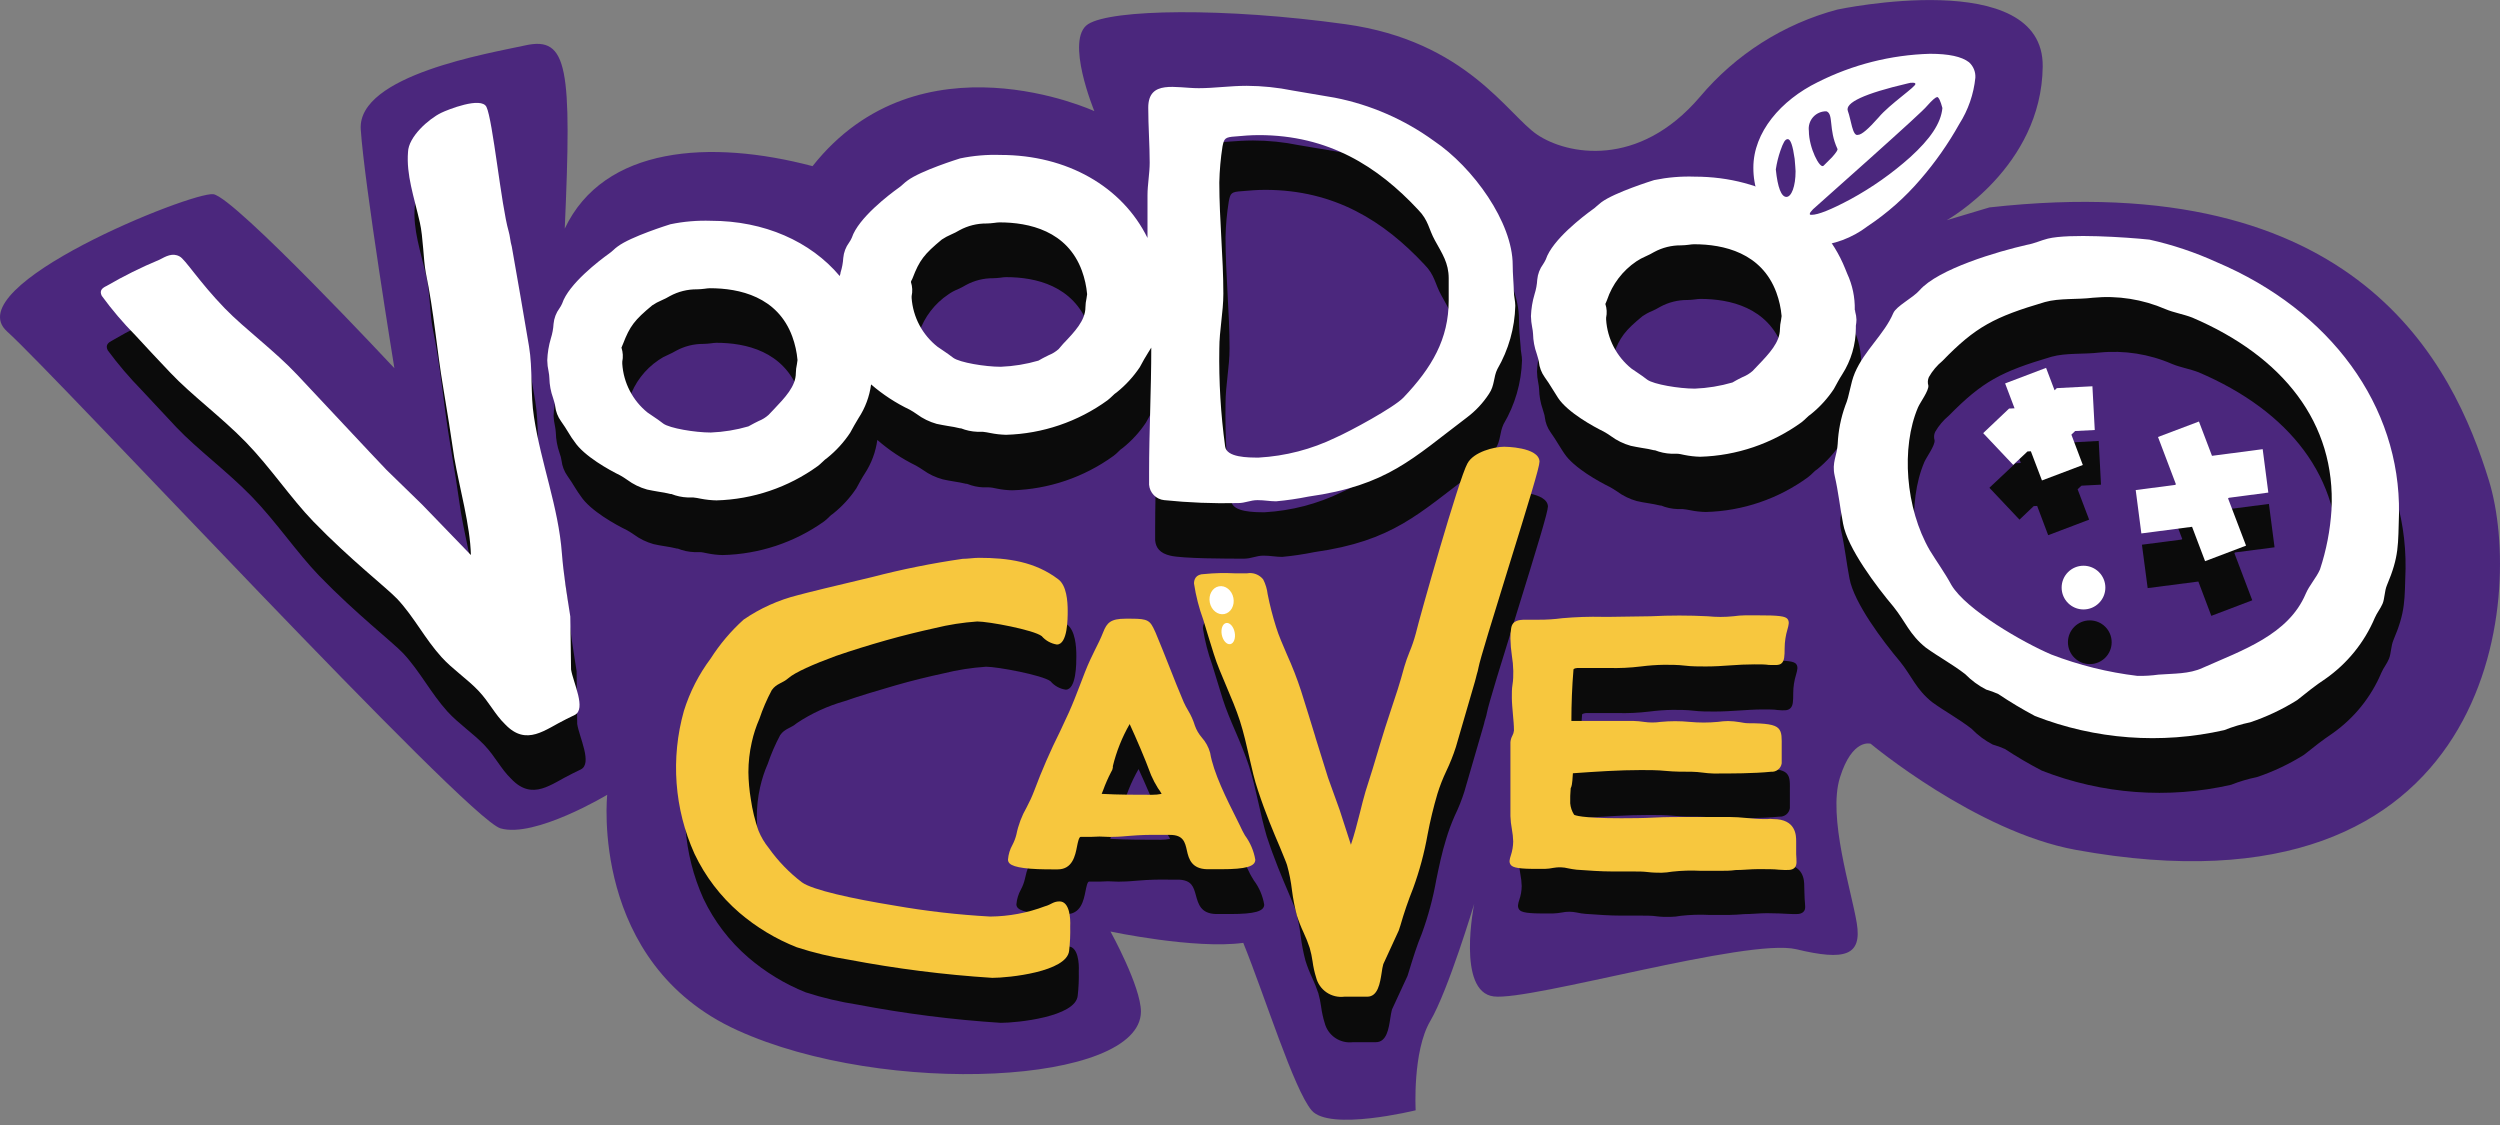 <svg width="200" height="90" viewBox="0 0 200 90" fill="none" xmlns="http://www.w3.org/2000/svg">
<rect x="0" y="0" width="200" height="90" fill="#808080" stroke="none"/>
<path d="M48.577 63.583C48.577 63.583 47.145 77.037 58.984 82.419C70.824 87.801 91.221 86.751 91.275 80.939C91.275 78.921 88.84 74.522 88.84 74.522C88.84 74.522 95.567 75.954 99.462 75.43C101.204 79.728 103.498 87.121 104.924 88.823C106.351 90.525 113.253 88.823 113.253 88.823C113.253 88.823 112.99 84.114 114.423 81.679C115.856 79.244 117.935 72.315 117.935 72.315C117.935 72.315 116.509 79.345 119.495 79.715C122.482 80.085 139.839 75.006 143.713 75.941C147.588 76.876 148.967 76.459 148.543 73.856C148.12 71.252 146.202 65.352 147.198 62.191C148.194 59.029 149.653 59.5 149.653 59.5C149.653 59.5 158.089 66.536 166.061 67.989C199.63 74.104 201.971 47.7 199.112 38.437C196.253 29.174 188.705 13.291 159.152 16.594L155.742 17.616C155.742 17.616 163.33 13.385 163.417 5.319C163.505 -2.747 146.99 0.765 146.99 0.765C142.692 1.909 138.851 4.349 135.991 7.754C131.066 13.519 125.348 12.369 122.98 10.775C120.612 9.18 117.316 3.281 107.635 1.935C97.955 0.59 88.914 0.724 87.043 1.935C85.173 3.146 87.548 8.891 87.548 8.891C87.548 8.891 73.589 2.44 65.005 13.291C56.812 11.131 48.308 11.69 45.18 18.289C45.745 5.447 45.456 2.87 42.025 3.63C39.233 4.249 28.571 5.998 28.86 10.357C29.149 14.717 31.551 29.456 31.551 29.456C31.551 29.456 18.769 15.766 17.067 15.537C15.365 15.309 -3.471 22.877 0.565 26.516C4.602 30.156 37.303 65.46 40.034 66.267C42.765 67.075 48.577 63.583 48.577 63.583Z" fill="#4B277D"/>
<path d="M121.023 39.345C120.236 39.345 118.56 39.742 118.076 40.691C117.403 41.874 114.242 53.021 113.946 54.313C113.81 54.813 113.642 55.303 113.441 55.78C113.282 56.162 113.143 56.553 113.024 56.95C112.694 58.215 112.351 59.331 111.927 60.509C111.638 61.37 111.342 62.251 111.066 63.2C110.69 64.484 110.306 65.736 109.929 66.92C109.768 67.451 109.627 68.023 109.472 68.629C109.25 69.503 109.028 70.398 108.752 71.185L107.857 68.42L106.963 65.817C106.788 65.292 106.431 64.128 105.974 62.648L105.92 62.48C105.584 61.39 105.2 60.139 104.803 58.861C104.481 57.885 104.108 56.926 103.687 55.988C103.344 55.201 103.014 54.448 102.799 53.768C102.456 52.712 102.254 51.804 102.126 51.138C102.081 50.724 101.96 50.323 101.769 49.954C101.619 49.764 101.421 49.618 101.194 49.532C100.968 49.445 100.723 49.421 100.484 49.463H100.37H99.469C98.668 49.422 97.865 49.442 97.067 49.523C96.341 49.523 96.233 50.001 96.233 50.277C96.388 51.272 96.638 52.249 96.98 53.196C97.222 53.99 97.504 54.919 97.82 55.928C98.083 56.755 98.446 57.616 98.836 58.517C99.227 59.419 99.61 60.347 99.913 61.269C100.215 62.191 100.444 63.213 100.659 64.162C100.875 65.11 101.076 66.012 101.332 66.886C101.917 68.682 102.583 70.25 103.068 71.387C103.344 72.059 103.559 72.537 103.646 72.826C103.83 73.488 103.965 74.163 104.05 74.844C104.133 75.525 104.263 76.2 104.44 76.863C104.589 77.337 104.771 77.8 104.985 78.248C105.168 78.645 105.33 79.052 105.469 79.466C105.568 79.819 105.642 80.179 105.691 80.542C105.748 80.98 105.843 81.412 105.974 81.834C106.099 82.323 106.399 82.749 106.816 83.033C107.234 83.316 107.74 83.438 108.241 83.374C108.456 83.374 108.665 83.374 108.873 83.374C109.082 83.374 109.311 83.374 109.546 83.374H110.071C110.932 83.374 111.1 82.298 111.228 81.437C111.259 81.211 111.302 80.986 111.356 80.764L112.6 78.073L112.721 77.69C113.031 76.674 113.354 75.625 113.744 74.696C114.254 73.298 114.642 71.857 114.901 70.391C115.123 69.315 115.352 68.211 115.688 67.135C115.878 66.495 116.109 65.868 116.381 65.258C116.679 64.642 116.933 64.006 117.141 63.354C117.659 61.599 118.164 59.849 118.668 58.1L118.729 57.878C118.753 57.751 118.787 57.625 118.83 57.502C118.882 57.348 118.922 57.191 118.951 57.031C119.072 56.358 120.175 52.793 121.245 49.348C123.007 43.664 123.835 40.946 123.835 40.509C123.781 39.358 121.05 39.345 121.023 39.345Z" fill="#0B0B0B"/>
<path d="M85.436 75.712C84.918 75.712 84.763 75.975 84.272 76.102C82.872 76.632 81.389 76.91 79.892 76.923C77.321 76.782 74.76 76.488 72.223 76.042C68.9 75.504 65.658 74.804 64.823 74.185C63.815 73.406 62.927 72.484 62.186 71.447C61.847 71.028 61.57 70.561 61.366 70.061C61.083 69.246 60.876 68.406 60.747 67.552C60.627 66.834 60.56 66.108 60.545 65.379C60.543 64.574 60.631 63.77 60.807 62.984C60.95 62.34 61.155 61.712 61.419 61.108C61.689 60.315 62.022 59.546 62.415 58.807C62.799 58.262 63.236 58.289 63.761 57.838C64.935 57.063 66.221 56.473 67.575 56.089C68.813 55.658 70.266 55.228 71.611 54.838C72.957 54.448 74.302 54.125 75.486 53.869C76.603 53.591 77.742 53.413 78.89 53.338C79.798 53.338 83.397 54.01 84.043 54.501C84.353 54.868 84.786 55.107 85.261 55.174C86.108 55.167 86.108 53.075 86.108 52.477C86.108 51.696 86.021 50.458 85.375 49.961C83.512 48.534 81.339 48.232 79.004 48.232C78.574 48.232 78.137 48.319 77.706 48.319C75.272 48.674 72.86 49.163 70.481 49.786C67.79 50.418 65.207 51.057 64.541 51.232C62.996 51.614 61.53 52.263 60.209 53.149C59.192 54.067 58.303 55.117 57.565 56.271C56.623 57.536 55.9 58.951 55.426 60.455C54.355 64.248 54.656 68.297 56.273 71.891C57.13 73.694 58.353 75.298 59.865 76.6C61.23 77.773 62.778 78.714 64.447 79.385C65.811 79.825 67.208 80.156 68.624 80.374C72.403 81.094 76.222 81.58 80.061 81.827C81.366 81.827 86.041 81.35 86.216 79.661C86.29 79.014 86.319 78.362 86.303 77.71C86.337 77.058 86.25 75.712 85.436 75.712Z" fill="#0B0B0B"/>
<path d="M99.906 69.705L99.657 69.207C98.809 67.519 97.76 65.42 97.497 63.792C97.366 63.339 97.136 62.921 96.825 62.567C96.583 62.291 96.396 61.971 96.273 61.626C96.149 61.201 95.97 60.794 95.742 60.415C95.61 60.196 95.488 59.972 95.378 59.742C94.981 58.82 94.612 57.878 94.255 56.964C93.898 56.049 93.522 55.093 93.118 54.165L93.078 54.078C92.688 53.203 92.526 53.062 91.194 53.062H90.716C89.546 53.062 89.236 53.378 88.934 54.145C88.745 54.643 88.51 55.12 88.261 55.591C88.147 55.833 88.025 56.075 87.918 56.318C87.602 56.99 87.319 57.751 87.05 58.45C86.781 59.15 86.512 59.856 86.203 60.549L85.483 62.083C84.711 63.624 84.022 65.205 83.417 66.819C83.246 67.28 83.044 67.73 82.812 68.164C82.419 68.841 82.14 69.577 81.984 70.344C81.917 70.627 81.813 70.901 81.675 71.158C81.471 71.524 81.347 71.93 81.312 72.349C81.311 72.406 81.323 72.462 81.346 72.515C81.369 72.567 81.403 72.614 81.446 72.651C81.783 72.988 82.94 73.149 85.2 73.136H85.288C86.478 73.136 86.694 72.026 86.841 71.293C86.909 70.949 86.99 70.526 87.131 70.526C87.427 70.526 87.73 70.526 88.025 70.526C88.433 70.495 88.842 70.495 89.25 70.526C89.411 70.536 89.573 70.536 89.734 70.526C90.192 70.526 90.642 70.478 91.08 70.445C91.874 70.379 92.671 70.354 93.468 70.371H94.288C95.338 70.411 95.486 70.949 95.674 71.635C95.863 72.322 96.064 73.089 97.275 73.122C97.457 73.122 97.652 73.122 97.841 73.122C98.029 73.122 98.251 73.122 98.446 73.122C100.377 73.122 101.137 72.9 101.137 72.369C101.019 71.663 100.733 70.996 100.303 70.425C100.182 70.209 100.013 69.967 99.906 69.705ZM93.609 67.108C93.361 67.159 93.109 67.184 92.856 67.182C91.51 67.182 90.165 67.182 88.819 67.108L88.927 66.826C89.121 66.326 89.346 65.838 89.6 65.366C89.67 65.258 89.718 65.136 89.741 65.009C89.739 64.969 89.739 64.928 89.741 64.888C90.03 63.71 90.483 62.578 91.086 61.525C91.658 62.776 92.291 64.215 92.809 65.615C92.966 65.97 93.148 66.314 93.353 66.644C93.427 66.785 93.508 66.947 93.609 67.108Z" fill="#0B0B0B"/>
<path d="M144.373 71.931C144.373 71.662 144.339 71.326 144.339 70.895C144.339 70.465 144.339 69.126 142.509 69.126C142.348 69.103 142.185 69.103 142.025 69.126H141.809C141.339 69.126 140.854 69.079 140.383 69.039C139.921 68.987 139.456 68.957 138.991 68.951H135.721C134.806 68.951 133.885 68.951 132.99 69.005C132.095 69.059 131.221 69.052 130.36 69.052C127.077 69.052 126.619 68.803 126.572 68.77C126.397 68.494 126.291 68.18 126.263 67.855C126.253 67.451 126.267 67.046 126.303 66.644C126.371 66.53 126.424 66.435 126.478 65.453C128.362 65.319 130.192 65.198 131.941 65.198C132.573 65.198 133.226 65.198 133.912 65.265C134.598 65.332 135.311 65.332 136.004 65.332C136.285 65.339 136.566 65.362 136.845 65.399C137.146 65.444 137.449 65.469 137.753 65.473C139.166 65.473 140.921 65.473 142.341 65.332C142.541 65.348 142.74 65.287 142.897 65.163C143.054 65.038 143.159 64.858 143.189 64.659V63.408C143.189 62.648 143.236 62.191 142.933 61.874C142.63 61.558 141.971 61.477 140.531 61.457C140.306 61.442 140.081 61.415 139.859 61.377C139.555 61.319 139.246 61.288 138.937 61.282C138.66 61.285 138.383 61.31 138.11 61.356C137.355 61.424 136.597 61.424 135.842 61.356C135.077 61.285 134.307 61.285 133.542 61.356C133.096 61.422 132.642 61.422 132.196 61.356C131.929 61.314 131.659 61.289 131.389 61.282H126.397C126.397 59.937 126.458 58.531 126.566 57.172C126.566 57.078 126.848 57.051 126.882 57.044H127.75C128.274 57.044 128.819 57.044 129.357 57.044C130.227 57.069 131.097 57.029 131.961 56.923C132.579 56.843 133.201 56.798 133.824 56.789C134.349 56.789 134.921 56.789 135.472 56.856C136.024 56.923 136.609 56.923 137.148 56.923C137.82 56.923 138.493 56.883 139.112 56.842C139.731 56.802 140.404 56.755 141.043 56.755C141.534 56.755 141.904 56.755 142.206 56.802C142.724 56.842 143.014 56.863 143.229 56.661C143.444 56.459 143.458 56.109 143.458 55.47C143.458 54.952 143.538 54.437 143.693 53.943C143.787 53.607 143.861 53.338 143.693 53.122C143.525 52.907 143.02 52.826 141.271 52.833H140.309C139.992 52.84 139.675 52.865 139.361 52.907C138.69 52.979 138.013 52.979 137.343 52.907C135.883 52.793 134.309 52.86 132.802 52.907C131.739 52.907 130.636 52.954 129.566 52.954H128.974C127.883 52.933 126.792 52.969 125.705 53.062C125.066 53.132 124.423 53.161 123.781 53.149C123.538 53.149 123.222 53.149 122.704 53.149C122.186 53.149 121.668 53.203 121.574 53.822C121.525 54.102 121.505 54.386 121.514 54.67C121.521 55.107 121.559 55.543 121.628 55.975C121.7 56.397 121.745 56.824 121.762 57.253C121.762 57.609 121.762 57.973 121.709 58.329C121.655 58.686 121.655 59.042 121.655 59.392C121.655 59.742 121.695 60.28 121.736 60.737C121.776 61.195 121.823 61.592 121.823 62.009C121.806 62.156 121.761 62.297 121.688 62.426C121.602 62.586 121.551 62.763 121.54 62.944C121.54 64.673 121.54 65.299 121.54 65.911C121.54 66.523 121.507 67.142 121.507 68.85C121.518 69.198 121.556 69.545 121.621 69.886C121.689 70.216 121.727 70.552 121.736 70.889C121.731 71.267 121.666 71.642 121.54 71.999C121.446 72.295 121.372 72.55 121.54 72.772C121.709 72.994 122.213 73.095 123.781 73.075H124.272C124.497 73.067 124.722 73.042 124.944 73.001C125.337 72.919 125.742 72.919 126.135 73.001C126.367 73.055 126.604 73.091 126.841 73.109C127.79 73.176 128.765 73.25 129.734 73.25H131.376C131.766 73.25 132.149 73.25 132.526 73.304C132.903 73.358 133.259 73.351 133.629 73.351C133.912 73.347 134.193 73.317 134.47 73.263C135.234 73.179 136.003 73.156 136.771 73.196H138.318C138.728 73.196 139.139 73.156 139.549 73.129C140.141 73.129 140.76 73.055 141.359 73.055C142.079 73.055 142.623 73.089 143.02 73.109C143.733 73.142 144.056 73.163 144.272 72.947C144.487 72.732 144.406 72.47 144.373 71.931Z" fill="#0B0B0B"/>
<path d="M167.184 53.129C168.15 53.129 168.933 52.346 168.933 51.38C168.933 50.414 168.15 49.631 167.184 49.631C166.218 49.631 165.435 50.414 165.435 51.38C165.435 52.346 166.218 53.129 167.184 53.129Z" fill="#0B0B0B"/>
<path d="M46.129 53.694C45.866 52.012 45.57 50.263 45.456 48.649C45.18 44.929 43.781 41.457 43.222 37.73C42.933 35.928 43.128 33.883 42.819 32.086C42.37 29.395 41.922 26.734 41.473 24.101C41.352 23.704 41.346 23.254 41.224 22.863C40.639 20.805 39.953 13.963 39.449 12.927C39.032 12.073 36.341 13.149 35.836 13.398C34.82 13.896 33.206 15.316 33.179 16.54C33.031 18.37 33.643 20.085 34.121 22.177C34.383 23.321 34.403 25.171 34.598 26.173C35.271 29.416 35.459 32.228 36.004 35.47C36.32 37.313 36.61 39.15 36.872 40.993C37.269 43.368 38.13 46.429 38.15 48.756L34.248 44.72L31.396 41.942C30.824 41.35 29.553 39.991 27.959 38.282L24.218 34.313C22.402 32.389 20.041 30.654 18.439 29.005C16.374 26.886 15.258 25.07 14.82 24.848C14.242 24.525 13.71 24.848 13.199 25.11C11.756 25.726 10.354 26.434 9.001 27.229C8.665 27.398 8.409 27.593 8.618 28.023C9.441 29.137 10.341 30.194 11.309 31.185C12.116 32.059 13.065 33.075 14.107 34.179C15.789 35.955 18.204 37.724 20.162 39.749C22.119 41.774 23.727 44.182 25.544 46.072C28.517 49.133 31.423 51.38 32.271 52.282C33.616 53.734 34.464 55.45 35.796 56.923C36.67 57.885 37.874 58.686 38.756 59.614C39.637 60.542 40.061 61.498 40.895 62.305C42.61 64.115 44.09 62.709 45.786 61.888L46.458 61.558C47.42 61.094 46.337 58.975 46.176 57.919L46.129 53.694Z" fill="#0B0B0B"/>
<path d="M148.974 30.613C148.967 30.555 148.967 30.496 148.974 30.438C149 30.276 149.014 30.112 149.014 29.947C149.01 29.731 148.978 29.516 148.92 29.308C148.903 29.262 148.892 29.215 148.887 29.167C148.91 28.166 148.7 27.174 148.274 26.267L148.106 25.837C146.256 21.33 141.641 18.524 136.058 18.524C134.968 18.491 133.877 18.583 132.809 18.8C132.681 18.84 129.654 19.782 128.591 20.576C128.463 20.67 128.348 20.771 128.227 20.879C128.125 20.977 128.015 21.067 127.898 21.148C127.151 21.686 124.662 23.57 124.151 25.184C124.151 25.252 124.009 25.44 123.935 25.561C123.665 25.921 123.502 26.35 123.465 26.799C123.438 27.196 123.366 27.589 123.249 27.969C123.077 28.54 122.98 29.13 122.96 29.725C122.966 30.028 123 30.33 123.061 30.627C123.096 30.797 123.119 30.97 123.128 31.145C123.142 31.688 123.24 32.225 123.417 32.739L123.518 33.075C123.552 33.173 123.575 33.275 123.586 33.378C123.635 33.818 123.797 34.237 124.056 34.596C124.272 34.898 124.474 35.215 124.682 35.558C124.891 35.901 124.985 36.042 125.133 36.264C125.893 37.428 127.952 38.551 128.779 38.955C128.981 39.062 129.162 39.184 129.351 39.305C129.83 39.66 130.37 39.925 130.945 40.085C131.234 40.152 131.537 40.206 131.84 40.253C132.143 40.3 132.513 40.367 132.809 40.441H132.883C133.295 40.612 133.735 40.707 134.181 40.724C134.302 40.731 134.423 40.731 134.544 40.724H134.598C134.806 40.745 135.012 40.776 135.217 40.818C135.629 40.904 136.048 40.952 136.468 40.959C139.409 40.884 142.258 39.915 144.635 38.181C144.777 38.072 144.912 37.952 145.039 37.825C145.135 37.718 145.246 37.625 145.368 37.549C146.082 36.972 146.705 36.292 147.218 35.531C147.433 35.12 147.662 34.703 147.891 34.347C148.6 33.231 148.976 31.935 148.974 30.613ZM128.934 28.689C128.934 28.608 129.001 28.521 129.028 28.46L129.068 28.373C129.613 26.947 129.99 26.456 131.403 25.292C131.638 25.13 131.891 24.994 132.156 24.888C132.385 24.781 132.62 24.666 132.829 24.538C133.49 24.181 134.23 23.996 134.981 24C135.188 23.997 135.395 23.981 135.6 23.953C135.741 23.931 135.882 23.918 136.024 23.913C138.385 23.913 141.44 24.586 142.61 27.781C142.832 28.385 142.973 29.016 143.027 29.658C143.021 29.771 143.005 29.884 142.98 29.994C142.926 30.226 142.897 30.463 142.893 30.701C142.893 31.764 142.032 32.665 141.117 33.62L140.713 34.051C140.476 34.256 140.208 34.421 139.919 34.542C139.805 34.596 139.69 34.649 139.583 34.71L139.408 34.804L139.098 34.972C138.12 35.257 137.11 35.422 136.091 35.463C134.813 35.463 132.795 35.127 132.284 34.75C132.008 34.535 131.732 34.347 131.463 34.165L131.026 33.869C130.429 33.399 129.936 32.81 129.578 32.139C129.22 31.469 129.006 30.732 128.947 29.974C128.947 29.927 128.947 29.873 128.947 29.813C129.046 29.444 129.041 29.055 128.934 28.689Z" fill="#0B0B0B"/>
<path d="M121.52 25.568C121.52 22.164 118.358 17.764 115.203 15.632C112.846 13.92 110.144 12.742 107.286 12.181L103.922 11.616C102.709 11.367 101.474 11.24 100.235 11.239C98.89 11.239 97.652 11.427 96.394 11.427C94.558 11.427 92.358 10.721 92.358 12.988C92.358 14.454 92.472 15.968 92.472 17.387C92.472 18.242 92.304 19.143 92.304 19.991C92.304 21.121 92.304 22.271 92.304 23.415C90.286 19.298 85.859 16.769 80.558 16.769C79.471 16.735 78.382 16.827 77.316 17.044C77.188 17.085 74.154 18.027 73.091 18.82C72.97 18.915 72.849 19.015 72.728 19.13C72.624 19.224 72.514 19.312 72.398 19.392C71.652 19.93 69.163 21.814 68.651 23.428C68.651 23.496 68.51 23.684 68.436 23.805C68.166 24.165 68.003 24.594 67.965 25.043C67.939 25.44 67.866 25.833 67.75 26.214C67.75 26.301 67.703 26.395 67.676 26.489C65.348 23.711 61.621 22.07 57.383 22.07C56.295 22.036 55.207 22.128 54.141 22.345C54.013 22.386 50.979 23.328 49.916 24.121C49.795 24.216 49.674 24.317 49.553 24.431C49.449 24.525 49.339 24.613 49.223 24.693C48.476 25.231 45.994 27.115 45.476 28.73C45.476 28.797 45.335 28.985 45.261 29.106C44.993 29.468 44.831 29.896 44.79 30.344C44.764 30.741 44.691 31.134 44.575 31.515C44.403 32.085 44.306 32.675 44.285 33.27C44.3 33.551 44.338 33.83 44.4 34.105C44.435 34.275 44.458 34.448 44.467 34.623C44.481 35.166 44.579 35.703 44.756 36.217L44.864 36.553C44.892 36.653 44.912 36.754 44.925 36.856C44.977 37.295 45.139 37.714 45.395 38.074C45.611 38.376 45.812 38.693 46.021 39.036C46.176 39.278 46.324 39.52 46.472 39.708C47.239 40.872 49.29 41.995 50.125 42.399C50.319 42.505 50.508 42.622 50.69 42.749C51.169 43.105 51.709 43.369 52.284 43.529C52.573 43.597 52.876 43.65 53.179 43.697C53.481 43.745 53.852 43.805 54.154 43.886H54.221C54.634 44.055 55.074 44.151 55.52 44.168C55.641 44.176 55.762 44.176 55.883 44.168H55.944C56.159 44.168 56.361 44.222 56.569 44.263C56.981 44.349 57.4 44.397 57.821 44.404C60.731 44.338 63.555 43.401 65.927 41.713C66.07 41.605 66.206 41.486 66.33 41.356C66.428 41.251 66.539 41.158 66.66 41.081C67.377 40.507 68.001 39.826 68.51 39.062C68.739 38.639 68.954 38.235 69.183 37.885C69.714 37.075 70.057 36.155 70.185 35.194C71.12 36.011 72.158 36.701 73.273 37.246C73.475 37.354 73.65 37.475 73.838 37.596C74.317 37.941 74.855 38.197 75.426 38.349C75.715 38.417 76.018 38.471 76.32 38.518C76.623 38.565 76.993 38.632 77.296 38.706H77.363C77.776 38.875 78.215 38.971 78.661 38.989C78.782 38.996 78.904 38.996 79.025 38.989H79.099C79.314 38.989 79.516 39.042 79.724 39.083C80.136 39.169 80.555 39.217 80.975 39.224C83.896 39.143 86.724 38.182 89.088 36.466C89.232 36.358 89.367 36.239 89.492 36.109C89.59 36.004 89.701 35.911 89.822 35.833C90.538 35.26 91.162 34.579 91.672 33.815C91.9 33.392 92.123 32.988 92.344 32.638C92.432 32.517 92.506 32.382 92.58 32.255C92.58 35.618 92.412 38.982 92.412 42.278V43.227C92.466 43.839 92.815 44.263 93.616 44.451C94.591 44.693 98.264 44.693 99.529 44.693C100.101 44.693 100.505 44.451 101.076 44.451C101.648 44.451 102.052 44.552 102.57 44.552C103.437 44.47 104.299 44.342 105.153 44.168C111.463 43.274 113.475 41.094 117.84 37.831C118.538 37.31 119.139 36.67 119.616 35.941C120.074 35.268 119.96 34.596 120.289 33.923C121.201 32.379 121.707 30.629 121.762 28.837C121.762 28.46 121.648 28.084 121.648 27.7C121.574 26.994 121.52 26.281 121.52 25.568ZM85.193 32.295C84.957 32.5 84.689 32.666 84.4 32.786L84.09 32.968L83.915 33.062L83.606 33.23C82.627 33.515 81.617 33.68 80.599 33.721C79.327 33.721 77.302 33.385 76.798 33.008C76.522 32.793 76.24 32.604 75.971 32.423L75.533 32.127C74.936 31.657 74.443 31.068 74.085 30.397C73.728 29.727 73.513 28.989 73.454 28.232V28.077C73.545 27.691 73.524 27.288 73.394 26.913C73.428 26.839 73.461 26.752 73.488 26.684L73.528 26.597C73.955 25.352 74.777 24.282 75.87 23.55C76.102 23.386 76.352 23.25 76.616 23.146C76.845 23.038 77.087 22.924 77.289 22.796C77.95 22.439 78.69 22.254 79.442 22.258C79.651 22.254 79.86 22.238 80.067 22.211C80.205 22.188 80.345 22.175 80.484 22.171C82.846 22.171 85.866 22.843 87.077 26.039C87.297 26.644 87.437 27.274 87.494 27.916C87.485 28.029 87.467 28.141 87.44 28.252C87.393 28.485 87.366 28.721 87.36 28.958C87.36 30.021 86.492 30.923 85.584 31.878C85.436 32.006 85.328 32.147 85.193 32.295ZM50.212 32.201C50.212 32.12 50.286 32.033 50.306 31.972L50.347 31.885C50.766 30.628 51.589 29.545 52.688 28.803C52.921 28.64 53.171 28.502 53.434 28.393C53.664 28.29 53.889 28.176 54.107 28.05C54.768 27.693 55.508 27.508 56.26 27.512C56.469 27.508 56.678 27.492 56.885 27.465C57.023 27.442 57.163 27.429 57.303 27.424C59.664 27.424 62.684 28.097 63.895 31.293C64.114 31.898 64.254 32.529 64.312 33.169C64.303 33.283 64.285 33.395 64.258 33.506C64.211 33.738 64.184 33.975 64.178 34.212C64.178 35.268 63.31 36.176 62.402 37.132C62.267 37.273 62.126 37.414 61.991 37.562C61.755 37.767 61.487 37.933 61.198 38.053L60.861 38.215L60.686 38.316L60.377 38.484C59.398 38.769 58.388 38.934 57.37 38.975C56.098 38.975 54.074 38.639 53.569 38.262C53.293 38.047 53.011 37.858 52.742 37.677L52.304 37.381C51.707 36.91 51.214 36.322 50.857 35.651C50.499 34.981 50.284 34.243 50.225 33.486V33.324C50.326 32.956 50.324 32.568 50.219 32.201H50.212ZM116.381 28.4C116.381 31.494 115.035 33.782 112.761 36.183C111.981 36.984 108.49 38.874 107.326 39.379C105.405 40.313 103.317 40.858 101.184 40.98C100.343 40.98 98.601 40.98 98.493 40.072C98.151 37.494 98 34.895 98.042 32.295C98.042 30.808 98.365 29.369 98.365 27.875C98.365 24.942 98.042 21.962 98.042 18.975C98.063 18.01 98.151 17.048 98.305 16.096C98.433 15.457 98.493 15.349 99.334 15.295C99.919 15.242 100.565 15.188 101.211 15.188C106.774 15.188 110.716 17.697 113.952 21.161C114.793 22.009 114.793 22.702 115.298 23.61C115.876 24.68 116.394 25.42 116.394 26.651L116.381 28.4Z" fill="#0B0B0B"/>
<path d="M177.84 25.346C176.114 24.559 174.31 23.955 172.459 23.543C170.588 23.355 166.048 23.052 164.332 23.469C163.794 23.597 163.263 23.859 162.664 23.96C160.35 24.485 155.567 25.891 154.073 27.606C153.528 28.218 152.21 28.864 151.974 29.422C151.255 31.104 149.653 32.416 148.9 34.199C148.53 35.067 148.476 36.008 148.133 36.829C147.779 37.811 147.574 38.84 147.528 39.883C147.474 40.825 147.037 41.363 147.286 42.433C147.582 43.704 147.716 45.029 147.958 46.274C148.315 48.232 150.649 51.319 151.995 52.914C152.957 54.105 153.279 55.147 154.585 56.183C155.6 56.916 156.737 57.529 157.726 58.302C158.219 58.813 158.791 59.24 159.421 59.567C159.753 59.659 160.077 59.776 160.39 59.917C161.347 60.544 162.335 61.124 163.35 61.652C168.168 63.539 173.442 63.933 178.486 62.783C179.16 62.517 179.856 62.31 180.565 62.164C181.885 61.721 183.147 61.122 184.325 60.381C185.065 59.789 185.805 59.204 186.579 58.686C188.32 57.466 189.682 55.781 190.508 53.822C190.683 53.412 190.952 53.109 191.12 52.699C191.288 52.288 191.275 51.683 191.47 51.218C192.472 48.871 192.358 47.983 192.445 45.487C192.553 36.836 186.936 29.207 177.84 25.346ZM187.016 45.171C186.921 46.792 186.611 48.394 186.095 49.934C185.805 50.606 185.247 51.198 184.951 51.885C183.559 55.161 179.899 56.385 176.71 57.811C175.634 58.302 174.403 58.255 173.185 58.349C172.625 58.422 172.061 58.454 171.497 58.444C169.138 58.164 166.824 57.59 164.608 56.735C162.348 55.78 157.807 53.169 156.616 51.171C156.085 50.203 155.439 49.315 154.887 48.407C152.93 45.043 152.58 40.172 153.945 36.97C154.114 36.573 154.82 35.625 154.766 35.221C154.698 34.999 154.714 34.759 154.813 34.549C155.099 34.054 155.47 33.615 155.91 33.25C158.601 30.519 160.074 29.732 164.117 28.541C165.274 28.218 166.707 28.353 167.945 28.205C169.928 28.007 171.929 28.32 173.757 29.113C174.43 29.395 175.163 29.503 175.896 29.786C183.141 32.88 187.386 38.208 187.016 45.171Z" fill="#0B0B0B"/>
<path d="M166.209 39.143L166.518 38.854L168.079 38.773L167.897 35.275L165.045 35.43L164.863 35.598L164.184 33.809L160.915 35.046L161.668 37.038L161.231 37.065L159.152 39.022L161.56 41.572L162.697 40.489L162.973 40.475L163.854 42.816L167.131 41.572L166.209 39.143Z" fill="#0B0B0B"/>
<path d="M181.964 43.785L181.513 40.314L177.457 40.839L176.414 38.094L173.145 39.332L174.578 43.119L174.517 43.166L171.355 43.577L171.813 47.048L175.869 46.523L176.905 49.268L180.181 48.023L178.748 44.242L178.809 44.195L181.964 43.785Z" fill="#0B0B0B"/>
<path d="M120.336 35.739C119.556 35.739 117.881 36.143 117.39 37.085C116.717 38.269 113.562 49.416 113.259 50.7C113.124 51.202 112.956 51.694 112.755 52.174C112.598 52.557 112.461 52.947 112.344 53.344C112.008 54.609 111.638 55.726 111.241 56.903C110.959 57.764 110.663 58.645 110.387 59.594C110.01 60.879 109.627 62.13 109.243 63.314C109.089 63.839 108.941 64.417 108.793 65.023C108.571 65.897 108.342 66.792 108.073 67.579L107.178 64.814L106.243 62.218C106.075 61.693 105.711 60.522 105.254 59.049L105.207 58.881C104.871 57.784 104.487 56.533 104.083 55.262C103.764 54.284 103.391 53.325 102.967 52.389C102.63 51.595 102.294 50.849 102.086 50.162C101.814 49.301 101.589 48.425 101.413 47.539C101.366 47.126 101.245 46.725 101.056 46.355C100.906 46.165 100.707 46.019 100.481 45.933C100.255 45.846 100.01 45.822 99.771 45.864H99.657H98.756C97.952 45.823 97.147 45.843 96.347 45.924C95.627 45.924 95.52 46.402 95.52 46.678C95.67 47.671 95.921 48.647 96.266 49.59C96.502 50.391 96.791 51.319 97.107 52.328C97.363 53.156 97.733 54.01 98.117 54.919C98.5 55.827 98.897 56.748 99.193 57.67C99.489 58.592 99.724 59.614 99.939 60.563C100.155 61.511 100.357 62.413 100.646 63.254C101.231 65.043 101.897 66.617 102.382 67.747C102.651 68.42 102.866 68.904 102.96 69.194C103.145 69.855 103.278 70.53 103.357 71.212C103.443 71.892 103.573 72.566 103.747 73.23C103.899 73.703 104.081 74.166 104.292 74.616C104.478 75.011 104.64 75.418 104.776 75.833C104.878 76.186 104.954 76.546 105.005 76.91C105.062 77.345 105.157 77.775 105.288 78.195C105.412 78.683 105.71 79.109 106.126 79.393C106.543 79.676 107.048 79.798 107.548 79.735C107.763 79.735 107.979 79.735 108.18 79.735C108.382 79.735 108.618 79.735 108.853 79.735H109.378C110.232 79.735 110.4 78.665 110.535 77.804C110.562 77.578 110.605 77.353 110.663 77.132L111.9 74.441L112.028 74.051C112.318 73.038 112.66 72.041 113.051 71.064C113.561 69.665 113.948 68.224 114.208 66.758C114.415 65.66 114.678 64.574 114.995 63.502C115.189 62.879 115.427 62.269 115.708 61.679C116.004 61.06 116.258 60.422 116.468 59.769C116.98 58.02 117.489 56.271 117.995 54.522L118.056 54.293C118.081 54.168 118.112 54.044 118.15 53.923C118.202 53.767 118.243 53.607 118.271 53.445C118.392 52.773 119.502 49.214 120.565 45.763C122.328 40.085 123.162 37.361 123.162 36.923C123.108 35.753 120.37 35.739 120.336 35.739Z" fill="#F7C73E"/>
<path d="M84.763 72.113C84.245 72.113 84.09 72.376 83.593 72.503C82.195 73.033 80.714 73.311 79.22 73.324C76.646 73.183 74.083 72.889 71.544 72.443C68.228 71.905 64.978 71.198 64.144 70.579C63.131 69.804 62.239 68.881 61.5 67.841C61.16 67.422 60.884 66.955 60.68 66.456C60.395 65.641 60.19 64.8 60.068 63.946C59.947 63.23 59.882 62.506 59.872 61.78C59.873 60.972 59.963 60.167 60.142 59.379C60.283 58.734 60.489 58.106 60.754 57.502C61.02 56.711 61.351 55.944 61.743 55.208C62.133 54.663 62.57 54.69 63.088 54.239C63.606 53.788 65.039 53.149 66.869 52.477C68.113 52.046 69.526 51.609 70.905 51.218C72.284 50.828 73.596 50.512 74.78 50.25C75.895 49.976 77.032 49.798 78.177 49.718C79.092 49.718 82.684 50.391 83.337 50.889C83.648 51.249 84.077 51.487 84.548 51.562C85.416 51.562 85.416 49.483 85.416 48.871C85.416 48.09 85.328 46.853 84.676 46.355C82.812 44.929 80.639 44.626 78.312 44.626C77.874 44.626 77.444 44.707 77.013 44.707C74.573 45.058 72.154 45.546 69.768 46.166C67.077 46.799 64.487 47.431 63.828 47.613C62.28 48.001 60.813 48.661 59.496 49.564C58.477 50.48 57.588 51.53 56.852 52.685C55.906 53.948 55.183 55.363 54.713 56.869C53.643 60.663 53.943 64.712 55.56 68.306C56.415 70.108 57.636 71.712 59.146 73.015C60.512 74.183 62.062 75.118 63.734 75.779C65.095 76.222 66.49 76.555 67.905 76.775C71.697 77.496 75.529 77.982 79.381 78.228C80.68 78.228 85.355 77.751 85.53 76.062C85.604 75.415 85.633 74.763 85.617 74.111C85.651 73.452 85.564 72.113 84.763 72.113Z" fill="#F7C73E"/>
<path d="M99.22 66.099L98.978 65.608C98.13 63.919 97.074 61.821 96.811 60.226C96.686 59.769 96.455 59.348 96.139 58.995C95.902 58.719 95.717 58.402 95.594 58.06C95.464 57.636 95.284 57.229 95.055 56.849C94.923 56.632 94.804 56.408 94.699 56.176C94.302 55.255 93.932 54.306 93.569 53.391C93.206 52.477 92.836 51.528 92.439 50.593L92.398 50.505C92.008 49.638 91.847 49.496 90.515 49.496H90.037C88.867 49.496 88.55 49.812 88.254 50.579C88.059 51.071 87.824 51.555 87.582 52.026C87.46 52.268 87.346 52.503 87.232 52.752C86.916 53.425 86.64 54.178 86.371 54.878C86.102 55.578 85.826 56.291 85.516 56.984L84.803 58.517C84.034 60.054 83.347 61.631 82.745 63.24C82.571 63.702 82.366 64.151 82.133 64.585C81.743 65.26 81.466 65.994 81.312 66.758C81.242 67.043 81.138 67.319 81.002 67.579C80.795 67.944 80.671 68.351 80.639 68.77C80.639 68.826 80.65 68.882 80.672 68.934C80.694 68.986 80.726 69.033 80.767 69.073C81.103 69.409 82.267 69.57 84.521 69.55H84.615C85.799 69.55 86.021 68.447 86.162 67.714C86.23 67.371 86.317 66.947 86.458 66.947C86.754 66.947 87.05 66.947 87.346 66.947C87.756 66.916 88.168 66.916 88.577 66.947C88.736 66.957 88.896 66.957 89.055 66.947C89.506 66.947 89.956 66.9 90.4 66.866C91.192 66.8 91.987 66.775 92.782 66.792H93.609C94.659 66.792 94.807 67.371 94.955 68.057C95.103 68.743 95.352 69.503 96.556 69.537C96.737 69.537 96.932 69.537 97.127 69.537C97.323 69.537 97.538 69.537 97.733 69.537C99.664 69.537 100.424 69.315 100.424 68.776C100.304 68.073 100.021 67.407 99.596 66.832C99.457 66.595 99.332 66.35 99.22 66.099ZM92.93 63.509C92.68 63.56 92.425 63.585 92.17 63.583C90.824 63.583 89.479 63.583 88.133 63.509L88.248 63.227C88.428 62.726 88.642 62.239 88.887 61.767C88.962 61.661 89.01 61.539 89.028 61.41C89.025 61.37 89.025 61.329 89.028 61.289C89.316 60.11 89.769 58.978 90.373 57.925C90.945 59.177 91.571 60.616 92.089 62.016C92.245 62.374 92.427 62.72 92.634 63.052C92.741 63.179 92.836 63.348 92.93 63.509Z" fill="#F7C73E"/>
<path d="M143.693 68.326C143.693 68.063 143.693 67.727 143.693 67.296C143.693 66.866 143.693 65.527 141.863 65.527C141.703 65.504 141.54 65.504 141.379 65.527H141.164C140.686 65.527 140.202 65.487 139.731 65.44C139.26 65.393 138.796 65.359 138.345 65.359H135.069C134.154 65.359 133.232 65.359 132.338 65.406C131.443 65.453 130.575 65.46 129.707 65.46C126.431 65.46 125.974 65.211 125.927 65.177C125.751 64.902 125.645 64.588 125.617 64.263C125.607 63.858 125.621 63.454 125.657 63.052C125.718 62.937 125.779 62.843 125.832 61.861C127.709 61.726 129.546 61.605 131.288 61.605C131.927 61.605 132.573 61.605 133.266 61.673C133.959 61.74 134.658 61.74 135.351 61.74C135.635 61.747 135.918 61.769 136.199 61.807C136.498 61.849 136.799 61.873 137.1 61.881C138.513 61.881 140.276 61.881 141.688 61.74C141.889 61.756 142.087 61.695 142.245 61.57C142.402 61.446 142.506 61.266 142.536 61.067V59.809C142.536 59.049 142.576 58.592 142.28 58.275C141.984 57.959 141.271 57.858 139.845 57.858C139.61 57.858 139.388 57.804 139.172 57.771C138.868 57.719 138.56 57.69 138.251 57.683C137.976 57.687 137.702 57.71 137.43 57.751C136.676 57.822 135.917 57.822 135.163 57.751C134.396 57.676 133.623 57.676 132.856 57.751C132.41 57.817 131.956 57.817 131.51 57.751C131.241 57.708 130.969 57.684 130.696 57.677H125.711C125.711 56.331 125.765 54.919 125.879 53.566C125.879 53.472 126.155 53.438 126.189 53.438H127.057C127.588 53.438 128.126 53.438 128.665 53.438C129.534 53.464 130.404 53.423 131.268 53.317C131.886 53.238 132.508 53.193 133.131 53.183C133.663 53.183 134.228 53.183 134.78 53.25C135.331 53.317 135.916 53.317 136.461 53.317C137.134 53.317 137.807 53.277 138.426 53.23C139.045 53.183 139.711 53.149 140.356 53.149C140.841 53.149 141.217 53.149 141.513 53.196C142.038 53.196 142.327 53.25 142.536 53.055C142.745 52.86 142.771 52.504 142.771 51.858C142.775 51.343 142.852 50.831 143 50.337C143.094 49.994 143.168 49.732 143 49.517C142.832 49.301 142.327 49.221 140.578 49.227H139.61C139.294 49.231 138.98 49.256 138.668 49.301C137.986 49.372 137.298 49.372 136.616 49.301C135.103 49.224 133.588 49.224 132.075 49.301C131.012 49.301 129.909 49.348 128.839 49.348H128.241C127.152 49.324 126.063 49.36 124.978 49.456C124.356 49.54 123.729 49.58 123.101 49.577H122.032C121.52 49.577 120.989 49.638 120.895 50.25C120.846 50.527 120.826 50.809 120.834 51.091C120.843 51.541 120.881 51.991 120.948 52.436C121.016 52.848 121.054 53.264 121.063 53.681C121.063 54.037 121.063 54.407 121.002 54.757C120.942 55.107 120.948 55.47 120.948 55.827C120.948 56.183 120.996 56.715 121.036 57.172C121.076 57.63 121.117 58.02 121.117 58.444C121.102 58.588 121.059 58.727 120.989 58.854C120.903 59.014 120.85 59.191 120.834 59.372C120.834 61.101 120.834 61.733 120.834 62.345C120.834 62.958 120.834 63.576 120.834 65.285C120.846 65.633 120.884 65.979 120.948 66.321C121.011 66.652 121.047 66.987 121.056 67.323C121.05 67.701 120.986 68.075 120.868 68.433C120.774 68.729 120.693 68.985 120.868 69.2C121.043 69.416 121.54 69.523 123.108 69.51H123.599C123.825 69.503 124.05 69.476 124.272 69.429C124.667 69.357 125.073 69.371 125.462 69.469C125.685 69.516 125.909 69.552 126.135 69.577C127.084 69.644 128.066 69.718 129.035 69.718H130.669C131.066 69.718 131.45 69.718 131.82 69.765C132.19 69.812 132.56 69.819 132.923 69.819C133.207 69.811 133.491 69.782 133.77 69.732C134.532 69.647 135.299 69.625 136.064 69.665H137.618C138.029 69.665 138.432 69.665 138.843 69.604C139.442 69.604 140.054 69.53 140.652 69.53C141.372 69.53 141.917 69.53 142.314 69.577C143.027 69.617 143.35 69.638 143.565 69.422C143.781 69.207 143.72 68.871 143.693 68.326Z" fill="#F7C73E"/>
<path d="M166.68 48.756C167.646 48.756 168.429 47.973 168.429 47.007C168.429 46.041 167.646 45.258 166.68 45.258C165.714 45.258 164.931 46.041 164.931 47.007C164.931 47.973 165.714 48.756 166.68 48.756Z" fill="white"/>
<path d="M45.624 49.321C45.362 47.633 45.073 45.891 44.952 44.276C44.676 40.556 43.283 37.085 42.718 33.358C42.429 31.548 42.624 29.51 42.321 27.707C41.873 25.043 41.413 22.381 40.942 19.722C40.821 19.332 40.807 18.881 40.686 18.484C40.101 16.466 39.422 9.591 38.917 8.555C38.5 7.7 35.809 8.777 35.298 9.026C34.289 9.517 32.674 10.943 32.641 12.167C32.499 13.997 33.112 15.706 33.589 17.805C33.852 18.948 33.872 20.791 34.06 21.794C34.733 25.043 34.921 27.848 35.473 31.098C35.782 32.934 36.072 34.777 36.341 36.614C36.758 39.022 37.619 42.049 37.673 44.404L33.771 40.367L30.925 37.596C30.354 37.004 29.082 35.645 27.481 33.936L23.768 29.974C21.958 28.05 19.59 26.321 17.989 24.673C15.93 22.547 14.807 20.731 14.37 20.516C13.791 20.193 13.26 20.516 12.755 20.778C11.3 21.384 9.887 22.085 8.524 22.877C8.181 23.038 7.932 23.24 8.14 23.664C8.957 24.784 9.856 25.841 10.831 26.826C11.638 27.707 12.587 28.723 13.63 29.819C15.312 31.602 17.727 33.371 19.684 35.389C21.642 37.408 23.243 39.829 25.066 41.72C28.033 44.781 30.939 47.027 31.793 47.929C33.139 49.375 33.986 51.097 35.318 52.564C36.186 53.526 37.39 54.326 38.271 55.255C39.153 56.183 39.577 57.138 40.411 57.946C42.133 59.749 43.613 58.349 45.301 57.529L45.974 57.199C46.929 56.728 45.853 54.609 45.685 53.56L45.624 49.321Z" fill="white"/>
<path d="M148.469 26.241C148.466 26.18 148.466 26.119 148.469 26.059C148.498 25.899 148.514 25.737 148.517 25.575C148.51 25.358 148.476 25.143 148.416 24.935C148.416 24.882 148.416 24.834 148.382 24.794C148.404 23.794 148.197 22.802 147.777 21.895L147.602 21.464C145.779 16.95 141.157 14.132 135.573 14.132C134.485 14.094 133.397 14.187 132.331 14.407C132.203 14.448 129.176 15.389 128.106 16.183C127.985 16.277 127.864 16.378 127.743 16.486C127.641 16.585 127.53 16.675 127.413 16.755C126.667 17.293 124.184 19.177 123.666 20.751C123.603 20.883 123.531 21.011 123.451 21.134C123.184 21.496 123.021 21.924 122.98 22.372C122.957 22.768 122.885 23.159 122.765 23.536C122.594 24.107 122.497 24.697 122.476 25.292C122.482 25.597 122.516 25.901 122.576 26.2C122.612 26.369 122.634 26.54 122.644 26.711C122.656 27.255 122.756 27.794 122.94 28.306L123.041 28.649C123.071 28.746 123.093 28.845 123.108 28.945C123.154 29.386 123.314 29.808 123.572 30.169C123.794 30.465 123.989 30.788 124.204 31.131C124.42 31.474 124.5 31.616 124.648 31.837C125.415 32.995 127.474 34.125 128.301 34.528C128.496 34.637 128.685 34.756 128.866 34.885C129.346 35.24 129.886 35.505 130.461 35.665C130.757 35.733 131.053 35.78 131.355 35.834C131.684 35.88 132.009 35.942 132.331 36.022H132.398C132.812 36.186 133.251 36.279 133.697 36.298C133.818 36.305 133.939 36.305 134.06 36.298H134.141C134.349 36.298 134.551 36.358 134.759 36.398C135.172 36.482 135.59 36.529 136.011 36.54C138.931 36.457 141.758 35.496 144.124 33.782C144.264 33.67 144.399 33.551 144.527 33.425C144.628 33.318 144.741 33.223 144.864 33.143C145.578 32.569 146.2 31.888 146.707 31.124C146.929 30.721 147.151 30.297 147.38 29.947C148.089 28.841 148.467 27.555 148.469 26.241ZM128.429 24.317L128.53 24.081L128.564 23.994C128.986 22.738 129.808 21.656 130.905 20.913C131.141 20.755 131.391 20.62 131.651 20.509C131.88 20.401 132.122 20.294 132.324 20.166C132.987 19.806 133.73 19.62 134.484 19.628C134.691 19.623 134.897 19.608 135.103 19.581C135.241 19.558 135.38 19.545 135.52 19.54C137.881 19.54 140.935 20.213 142.112 23.408C142.332 24.013 142.473 24.644 142.529 25.285C142.52 25.396 142.505 25.506 142.482 25.615C142.429 25.849 142.4 26.088 142.395 26.328C142.395 27.384 141.534 28.292 140.619 29.247L140.208 29.678C139.974 29.884 139.705 30.048 139.415 30.162L139.078 30.331L138.903 30.425L138.594 30.6C137.615 30.885 136.605 31.05 135.587 31.091C134.315 31.091 132.297 30.748 131.786 30.378C131.51 30.162 131.234 29.974 130.965 29.792C130.811 29.692 130.656 29.591 130.521 29.49C129.929 29.013 129.442 28.418 129.093 27.743C128.743 27.067 128.537 26.327 128.49 25.568C128.49 25.527 128.49 25.474 128.49 25.413C128.568 25.049 128.547 24.67 128.429 24.317Z" fill="white"/>
<path d="M121.016 21.202C121.016 17.791 117.861 13.392 114.706 11.266C112.345 9.555 109.641 8.377 106.781 7.815L103.418 7.243C102.208 6.998 100.978 6.872 99.745 6.866C98.399 6.866 97.161 7.055 95.897 7.055C94.06 7.055 91.86 6.348 91.86 8.615C91.86 10.082 91.975 11.595 91.975 13.015C91.975 13.869 91.8 14.764 91.8 15.618C91.8 16.748 91.8 17.892 91.8 19.036C89.781 14.925 85.355 12.396 80.054 12.396C78.966 12.358 77.877 12.451 76.811 12.672C76.684 12.712 73.656 13.654 72.594 14.448C72.466 14.541 72.345 14.642 72.23 14.75C72.128 14.849 72.018 14.939 71.901 15.02C71.147 15.558 68.665 17.441 68.147 19.015C68.088 19.15 68.016 19.279 67.932 19.399C67.664 19.761 67.501 20.189 67.461 20.637C67.438 21.032 67.365 21.423 67.245 21.8C67.245 21.895 67.198 21.989 67.178 22.083C64.844 19.305 61.124 17.663 56.879 17.663C55.791 17.626 54.702 17.718 53.636 17.939C53.508 17.98 50.481 18.921 49.418 19.715C49.29 19.807 49.168 19.908 49.055 20.018C48.951 20.115 48.841 20.205 48.725 20.287C47.972 20.825 45.49 22.709 44.972 24.283C44.913 24.418 44.841 24.546 44.756 24.666C44.489 25.028 44.326 25.456 44.285 25.904C44.262 26.299 44.19 26.69 44.07 27.068C43.899 27.639 43.802 28.229 43.781 28.824C43.786 29.129 43.822 29.434 43.889 29.732C43.922 29.9 43.943 30.071 43.949 30.243C43.962 30.787 44.061 31.325 44.245 31.837L44.346 32.174C44.379 32.272 44.401 32.374 44.413 32.477C44.46 32.919 44.622 33.342 44.884 33.701C45.099 33.997 45.301 34.32 45.51 34.663C45.658 34.905 45.806 35.147 45.961 35.336C46.721 36.493 48.779 37.623 49.607 38.026C49.801 38.135 49.99 38.254 50.172 38.383C50.651 38.739 51.191 39.003 51.766 39.163C52.062 39.231 52.365 39.278 52.661 39.332C52.989 39.377 53.315 39.44 53.636 39.52H53.71C54.122 39.685 54.559 39.778 55.002 39.796C55.125 39.803 55.249 39.803 55.372 39.796H55.446C55.654 39.819 55.861 39.852 56.065 39.897C56.477 39.977 56.896 40.022 57.316 40.031C60.236 39.951 63.063 38.992 65.429 37.28C65.57 37.168 65.704 37.049 65.833 36.923C65.935 36.818 66.047 36.723 66.169 36.641C66.884 36.067 67.506 35.386 68.012 34.623C68.248 34.199 68.463 33.795 68.685 33.445C69.218 32.635 69.56 31.715 69.687 30.754C70.622 31.562 71.66 32.241 72.775 32.773C72.97 32.881 73.159 33 73.34 33.129C73.819 33.485 74.36 33.749 74.935 33.91C75.231 33.977 75.533 34.024 75.829 34.078C76.158 34.123 76.483 34.186 76.805 34.266H76.879C77.29 34.431 77.727 34.524 78.17 34.542C78.294 34.549 78.417 34.549 78.54 34.542H78.614C78.822 34.565 79.029 34.599 79.233 34.643C79.645 34.726 80.064 34.773 80.485 34.784C83.405 34.701 86.232 33.74 88.597 32.026C88.738 31.914 88.873 31.795 89.001 31.669C89.102 31.562 89.215 31.467 89.338 31.387C90.054 30.813 90.678 30.132 91.188 29.369C91.416 28.945 91.632 28.548 91.86 28.198C91.948 28.07 92.028 27.942 92.102 27.808C92.102 31.172 91.927 34.535 91.927 37.838V38.78C91.953 39.094 92.087 39.389 92.307 39.613C92.527 39.838 92.819 39.979 93.132 40.011C95.096 40.213 97.071 40.291 99.045 40.246C99.623 40.246 100.02 40.011 100.599 40.011C101.177 40.011 101.574 40.105 102.086 40.105C102.953 40.026 103.815 39.9 104.669 39.728C110.999 38.84 113.017 36.668 117.343 33.405C118.042 32.882 118.643 32.24 119.119 31.508C119.583 30.835 119.469 30.162 119.792 29.523C120.685 27.983 121.178 26.244 121.224 24.465C121.224 24.081 121.11 23.704 121.11 23.328C121.09 22.614 121.016 21.908 121.016 21.202ZM84.689 27.929C84.457 28.135 84.191 28.299 83.902 28.413L83.566 28.581L83.384 28.676L83.075 28.851C82.096 29.136 81.086 29.301 80.067 29.342C78.796 29.342 76.778 28.999 76.267 28.629C75.991 28.413 75.715 28.225 75.446 28.043C75.291 27.942 75.136 27.841 75.002 27.741C74.405 27.271 73.912 26.682 73.555 26.012C73.198 25.341 72.986 24.603 72.93 23.846C72.925 23.794 72.925 23.742 72.93 23.691C73.012 23.318 72.994 22.93 72.876 22.567C72.876 22.487 72.943 22.399 72.97 22.339L73.011 22.244C73.555 20.825 73.932 20.334 75.345 19.163C75.581 19.006 75.831 18.871 76.092 18.76C76.327 18.652 76.563 18.545 76.764 18.417C77.427 18.057 78.17 17.872 78.924 17.879C79.131 17.875 79.338 17.859 79.543 17.831C79.681 17.809 79.82 17.796 79.96 17.791C82.321 17.791 85.382 18.464 86.552 21.659C86.772 22.264 86.913 22.895 86.97 23.536C86.961 23.647 86.945 23.757 86.922 23.866C86.869 24.1 86.84 24.339 86.835 24.579C86.835 25.635 85.974 26.543 85.059 27.498L84.689 27.929ZM49.708 27.835C49.734 27.757 49.766 27.68 49.802 27.606L49.842 27.512C50.387 26.093 50.764 25.601 52.176 24.431C52.411 24.271 52.661 24.136 52.923 24.027C53.159 23.92 53.394 23.812 53.596 23.684C54.258 23.325 55.002 23.139 55.755 23.146C55.962 23.142 56.169 23.127 56.374 23.099C56.512 23.077 56.652 23.063 56.791 23.058C59.153 23.058 62.214 23.731 63.384 26.927C63.604 27.532 63.744 28.162 63.801 28.803C63.792 28.914 63.776 29.024 63.754 29.133C63.701 29.367 63.672 29.606 63.667 29.846C63.667 30.902 62.806 31.804 61.891 32.766L61.48 33.196C61.248 33.403 60.982 33.567 60.693 33.681L60.357 33.849L60.182 33.943L59.872 34.111C58.894 34.397 57.884 34.561 56.865 34.602C55.594 34.602 53.576 34.259 53.065 33.889C52.789 33.667 52.513 33.486 52.244 33.304C52.089 33.203 51.934 33.102 51.8 33.001C51.212 32.527 50.73 31.936 50.383 31.265C50.035 30.595 49.831 29.86 49.782 29.106C49.775 29.048 49.775 28.989 49.782 28.931C49.858 28.565 49.837 28.184 49.721 27.828L49.708 27.835ZM115.896 24.034C115.896 27.122 114.551 29.416 112.271 31.811C111.497 32.611 108.006 34.501 106.842 35.013C104.92 35.945 102.832 36.487 100.7 36.607C99.859 36.607 98.11 36.607 98.009 35.706C97.658 33.124 97.503 30.52 97.545 27.916C97.545 26.422 97.868 24.983 97.868 23.496C97.868 20.563 97.545 17.576 97.545 14.596C97.566 13.631 97.651 12.669 97.8 11.716C97.928 11.077 97.995 10.97 98.836 10.916C99.415 10.862 100.061 10.808 100.713 10.808C106.27 10.808 110.219 13.311 113.448 16.775C114.289 17.63 114.289 18.323 114.793 19.231C115.378 20.294 115.896 21.04 115.896 22.265V24.034Z" fill="white"/>
<path d="M177.336 20.973C175.61 20.186 173.806 19.582 171.954 19.17C170.084 18.975 165.536 18.672 163.828 19.09C163.283 19.224 162.758 19.48 162.153 19.587C159.838 20.112 155.055 21.511 153.562 23.227C153.024 23.839 151.705 24.485 151.463 25.05C150.75 26.732 149.149 28.037 148.389 29.826C148.019 30.694 147.972 31.636 147.622 32.45C147.267 33.434 147.063 34.466 147.016 35.511C146.969 36.452 146.532 36.991 146.774 38.06C147.07 39.332 147.205 40.65 147.447 41.895C147.797 43.852 150.138 46.947 151.483 48.541C152.439 49.732 152.768 50.775 154.067 51.811C155.082 52.544 156.219 53.156 157.215 53.93C157.706 54.43 158.273 54.848 158.897 55.167C159.228 55.262 159.552 55.381 159.865 55.524C160.812 56.159 161.791 56.745 162.798 57.28C167.619 59.163 172.894 59.557 177.941 58.41C178.615 58.142 179.31 57.932 180.02 57.784C181.337 57.342 182.597 56.746 183.774 56.008C184.514 55.416 185.247 54.824 186.027 54.313C187.779 53.089 189.15 51.397 189.983 49.429C190.158 49.019 190.427 48.709 190.602 48.306C190.777 47.902 190.757 47.283 190.952 46.826C191.947 44.478 191.84 43.59 191.92 41.094C192.048 32.463 186.438 24.834 177.336 20.973ZM186.519 40.798C186.416 42.419 186.107 44.019 185.597 45.561C185.301 46.234 184.743 46.826 184.453 47.512C183.061 50.788 179.401 52.012 176.206 53.432C175.136 53.93 173.898 53.876 172.681 53.97C172.121 54.049 171.557 54.082 170.992 54.071C168.634 53.788 166.32 53.214 164.104 52.362C161.85 51.4 157.302 48.797 156.112 46.799C155.587 45.823 154.941 44.942 154.383 44.027C152.432 40.664 152.075 35.793 153.441 32.591C153.616 32.187 154.322 31.245 154.268 30.842C154.201 30.62 154.215 30.381 154.309 30.169C154.589 29.673 154.959 29.233 155.399 28.871C158.049 26.133 159.563 25.352 163.599 24.162C164.756 23.839 166.189 23.974 167.433 23.819C169.417 23.627 171.417 23.942 173.246 24.734C173.918 25.016 174.645 25.124 175.378 25.406C182.637 28.508 186.889 33.836 186.519 40.798Z" fill="white"/>
<path d="M165.711 34.771L166.014 34.481L167.581 34.401L167.393 30.902L164.547 31.05L164.366 31.225L163.686 29.429L160.41 30.674L161.164 32.665L160.726 32.685L158.654 34.65L161.056 37.192L162.2 36.116L162.469 36.103L163.357 38.437L166.626 37.199L165.711 34.771Z" fill="white"/>
<path d="M181.466 39.406L181.015 35.934L176.959 36.466L175.916 33.721L172.64 34.959L174.073 38.74L174.012 38.793L170.857 39.204L171.308 42.675L175.365 42.144L176.407 44.895L179.684 43.651L178.244 39.87L178.311 39.823L181.466 39.406Z" fill="white"/>
<path d="M97.948 49.123C98.469 49.02 98.793 48.44 98.671 47.827C98.549 47.215 98.028 46.803 97.507 46.907C96.986 47.01 96.662 47.59 96.784 48.203C96.906 48.815 97.427 49.227 97.948 49.123Z" fill="white"/>
<path d="M98.427 51.53C98.711 51.473 98.866 51.05 98.773 50.583C98.681 50.117 98.375 49.784 98.091 49.841C97.807 49.897 97.651 50.321 97.744 50.788C97.837 51.254 98.143 51.587 98.427 51.53Z" fill="white"/>
<path d="M158.029 6.214C157.896 7.532 157.456 8.802 156.744 9.92C155.859 11.502 154.816 12.99 153.629 14.36C152.401 15.796 150.979 17.055 149.404 18.101C148.176 19.039 146.696 19.589 145.153 19.681C143.059 19.681 141.554 18.323 140.639 15.605C140.389 14.899 140.264 14.154 140.269 13.405C140.269 10.579 142.469 8.023 145.409 6.577C148.201 5.168 151.27 4.391 154.396 4.303C155.903 4.303 156.932 4.525 157.517 4.976C157.69 5.13 157.826 5.322 157.915 5.536C158.003 5.751 158.042 5.982 158.029 6.214ZM142.913 15.753C143.316 15.753 143.646 14.912 143.646 13.701C143.646 13.513 143.606 13.183 143.572 12.705C143.424 11.642 143.242 11.131 143.02 11.131C142.798 11.131 142.657 11.42 142.435 12.046C142.266 12.536 142.142 13.04 142.065 13.553C142.213 15.02 142.509 15.753 142.913 15.753ZM144.709 10.472C144.709 11.817 145.59 13.553 145.886 13.257L146.559 12.584C146.889 12.214 147.037 11.992 146.996 11.912C146.263 10.337 146.707 9.126 146.115 8.904C145.915 8.9 145.716 8.939 145.533 9.018C145.349 9.097 145.185 9.216 145.051 9.365C144.918 9.513 144.818 9.69 144.759 9.881C144.7 10.072 144.683 10.274 144.709 10.472ZM154.948 7.781C154.84 7.781 154.584 8.003 154.181 8.454C153.918 8.783 152.344 10.21 149.519 12.746L145.039 16.742C144.857 16.93 144.783 17.038 144.783 17.112C144.783 17.186 144.817 17.186 144.931 17.186C145.442 17.186 146.471 16.782 148.052 15.934C149.766 14.999 151.366 13.871 152.822 12.571C154.396 11.138 155.277 9.88 155.392 8.642C155.244 8.077 155.096 7.754 154.948 7.754V7.781ZM152.93 6.604L152.6 6.678C149.149 7.485 147.575 8.218 147.83 8.884C148.086 9.55 148.194 10.936 148.638 10.788C148.927 10.788 149.478 10.31 150.286 9.396C151.167 8.333 153.374 6.866 153.226 6.705C153.226 6.631 153.111 6.597 152.856 6.631L152.93 6.604Z" fill="white"/>
</svg>
